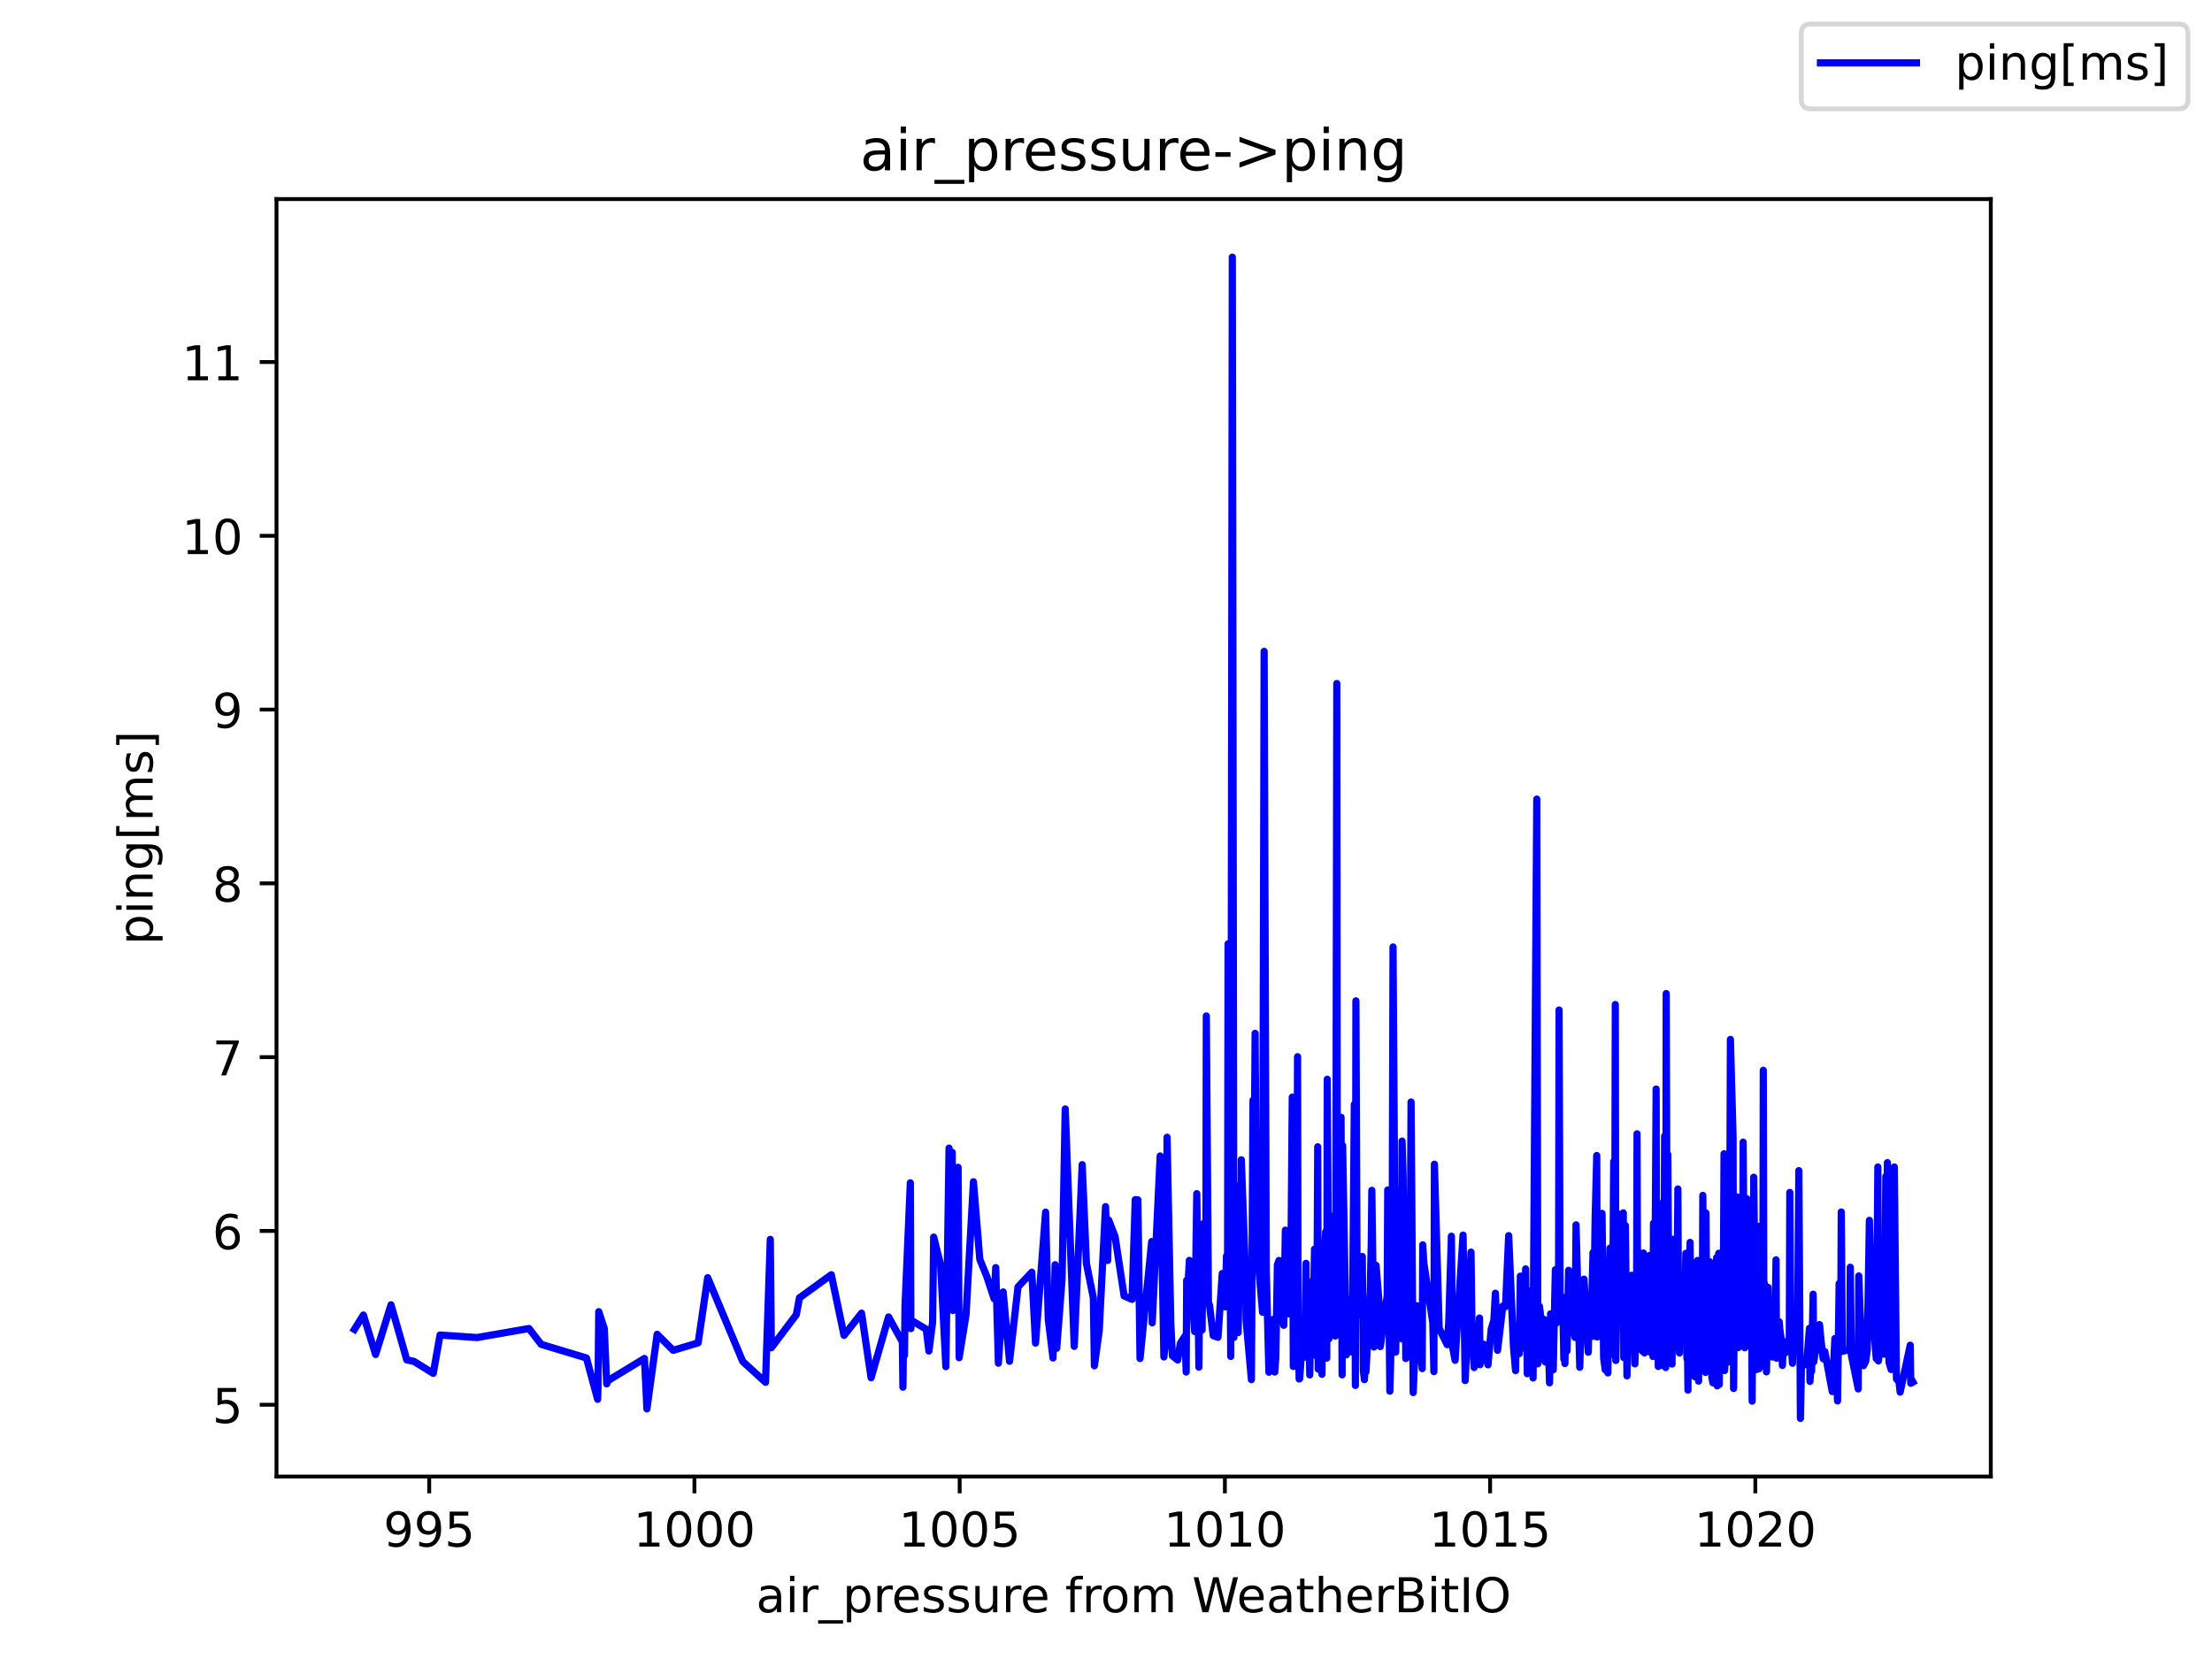 <?xml version="1.0" encoding="utf-8" standalone="no"?>
<!DOCTYPE svg PUBLIC "-//W3C//DTD SVG 1.1//EN"
  "http://www.w3.org/Graphics/SVG/1.1/DTD/svg11.dtd">
<!-- Created with matplotlib (https://matplotlib.org/) -->
<svg height="345.6pt" version="1.1" viewBox="0 0 460.8 345.6" width="460.8pt" xmlns="http://www.w3.org/2000/svg" xmlns:xlink="http://www.w3.org/1999/xlink">
 <defs>
  <style type="text/css">*{stroke-linecap:butt;stroke-linejoin:round;}</style>
 </defs>
 <g id="figure_1">
  <g id="patch_1">
   <path d="M 0 345.6 
L 460.8 345.6 
L 460.8 0 
L 0 0 
z
" style="fill:#ffffff;"/>
  </g>
  <g id="axes_1">
   <g id="patch_2">
    <path d="M 57.6 307.584 
L 414.72 307.584 
L 414.72 41.472 
L 57.6 41.472 
z
" style="fill:#ffffff;"/>
   </g>
   <g id="matplotlib.axis_1">
    <g id="xtick_1">
     <g id="line2d_1">
      <defs>
       <path d="M 0 0 
L 0 3.5 
" id="m6705d9e109" style="stroke:#000000;stroke-width:0.8;"/>
      </defs>
      <g>
       <use style="stroke:#000000;stroke-width:0.8;" x="89.413" xlink:href="#m6705d9e109" y="307.584"/>
      </g>
     </g>
     <g id="text_1">
      <!-- 995 -->
      <g transform="translate(79.87 322.182)scale(0.1 -0.1)">
       <defs>
        <path d="M 10.984 1.516 
L 10.984 10.5 
Q 14.703 8.734 18.5 7.812 
Q 22.312 6.891 25.984 6.891 
Q 35.75 6.891 40.891 13.453 
Q 46.047 20.016 46.781 33.406 
Q 43.953 29.203 39.594 26.953 
Q 35.25 24.703 29.984 24.703 
Q 19.047 24.703 12.672 31.312 
Q 6.297 37.938 6.297 49.422 
Q 6.297 60.641 12.938 67.422 
Q 19.578 74.219 30.609 74.219 
Q 43.266 74.219 49.922 64.516 
Q 56.594 54.828 56.594 36.375 
Q 56.594 19.141 48.406 8.859 
Q 40.234 -1.422 26.422 -1.422 
Q 22.703 -1.422 18.891 -0.688 
Q 15.094 0.047 10.984 1.516 
z
M 30.609 32.422 
Q 37.25 32.422 41.125 36.953 
Q 45.016 41.5 45.016 49.422 
Q 45.016 57.281 41.125 61.844 
Q 37.25 66.406 30.609 66.406 
Q 23.969 66.406 20.094 61.844 
Q 16.219 57.281 16.219 49.422 
Q 16.219 41.5 20.094 36.953 
Q 23.969 32.422 30.609 32.422 
z
" id="DejaVuSans-57"/>
        <path d="M 10.797 72.906 
L 49.516 72.906 
L 49.516 64.594 
L 19.828 64.594 
L 19.828 46.734 
Q 21.969 47.469 24.109 47.828 
Q 26.266 48.188 28.422 48.188 
Q 40.625 48.188 47.75 41.5 
Q 54.891 34.812 54.891 23.391 
Q 54.891 11.625 47.562 5.094 
Q 40.234 -1.422 26.906 -1.422 
Q 22.312 -1.422 17.547 -0.641 
Q 12.797 0.141 7.719 1.703 
L 7.719 11.625 
Q 12.109 9.234 16.797 8.062 
Q 21.484 6.891 26.703 6.891 
Q 35.156 6.891 40.078 11.328 
Q 45.016 15.766 45.016 23.391 
Q 45.016 31 40.078 35.438 
Q 35.156 39.891 26.703 39.891 
Q 22.75 39.891 18.812 39.016 
Q 14.891 38.141 10.797 36.281 
z
" id="DejaVuSans-53"/>
       </defs>
       <use xlink:href="#DejaVuSans-57"/>
       <use x="63.623" xlink:href="#DejaVuSans-57"/>
       <use x="127.246" xlink:href="#DejaVuSans-53"/>
      </g>
     </g>
    </g>
    <g id="xtick_2">
     <g id="line2d_2">
      <g>
       <use style="stroke:#000000;stroke-width:0.8;" x="144.664" xlink:href="#m6705d9e109" y="307.584"/>
      </g>
     </g>
     <g id="text_2">
      <!-- 1000 -->
      <g transform="translate(131.939 322.182)scale(0.1 -0.1)">
       <defs>
        <path d="M 12.406 8.297 
L 28.516 8.297 
L 28.516 63.922 
L 10.984 60.406 
L 10.984 69.391 
L 28.422 72.906 
L 38.281 72.906 
L 38.281 8.297 
L 54.391 8.297 
L 54.391 0 
L 12.406 0 
z
" id="DejaVuSans-49"/>
        <path d="M 31.781 66.406 
Q 24.172 66.406 20.328 58.906 
Q 16.5 51.422 16.5 36.375 
Q 16.5 21.391 20.328 13.891 
Q 24.172 6.391 31.781 6.391 
Q 39.453 6.391 43.281 13.891 
Q 47.125 21.391 47.125 36.375 
Q 47.125 51.422 43.281 58.906 
Q 39.453 66.406 31.781 66.406 
z
M 31.781 74.219 
Q 44.047 74.219 50.516 64.516 
Q 56.984 54.828 56.984 36.375 
Q 56.984 17.969 50.516 8.266 
Q 44.047 -1.422 31.781 -1.422 
Q 19.531 -1.422 13.062 8.266 
Q 6.594 17.969 6.594 36.375 
Q 6.594 54.828 13.062 64.516 
Q 19.531 74.219 31.781 74.219 
z
" id="DejaVuSans-48"/>
       </defs>
       <use xlink:href="#DejaVuSans-49"/>
       <use x="63.623" xlink:href="#DejaVuSans-48"/>
       <use x="127.246" xlink:href="#DejaVuSans-48"/>
       <use x="190.869" xlink:href="#DejaVuSans-48"/>
      </g>
     </g>
    </g>
    <g id="xtick_3">
     <g id="line2d_3">
      <g>
       <use style="stroke:#000000;stroke-width:0.8;" x="199.915" xlink:href="#m6705d9e109" y="307.584"/>
      </g>
     </g>
     <g id="text_3">
      <!-- 1005 -->
      <g transform="translate(187.19 322.182)scale(0.1 -0.1)">
       <use xlink:href="#DejaVuSans-49"/>
       <use x="63.623" xlink:href="#DejaVuSans-48"/>
       <use x="127.246" xlink:href="#DejaVuSans-48"/>
       <use x="190.869" xlink:href="#DejaVuSans-53"/>
      </g>
     </g>
    </g>
    <g id="xtick_4">
     <g id="line2d_4">
      <g>
       <use style="stroke:#000000;stroke-width:0.8;" x="255.166" xlink:href="#m6705d9e109" y="307.584"/>
      </g>
     </g>
     <g id="text_4">
      <!-- 1010 -->
      <g transform="translate(242.441 322.182)scale(0.1 -0.1)">
       <use xlink:href="#DejaVuSans-49"/>
       <use x="63.623" xlink:href="#DejaVuSans-48"/>
       <use x="127.246" xlink:href="#DejaVuSans-49"/>
       <use x="190.869" xlink:href="#DejaVuSans-48"/>
      </g>
     </g>
    </g>
    <g id="xtick_5">
     <g id="line2d_5">
      <g>
       <use style="stroke:#000000;stroke-width:0.8;" x="310.417" xlink:href="#m6705d9e109" y="307.584"/>
      </g>
     </g>
     <g id="text_5">
      <!-- 1015 -->
      <g transform="translate(297.692 322.182)scale(0.1 -0.1)">
       <use xlink:href="#DejaVuSans-49"/>
       <use x="63.623" xlink:href="#DejaVuSans-48"/>
       <use x="127.246" xlink:href="#DejaVuSans-49"/>
       <use x="190.869" xlink:href="#DejaVuSans-53"/>
      </g>
     </g>
    </g>
    <g id="xtick_6">
     <g id="line2d_6">
      <g>
       <use style="stroke:#000000;stroke-width:0.8;" x="365.668" xlink:href="#m6705d9e109" y="307.584"/>
      </g>
     </g>
     <g id="text_6">
      <!-- 1020 -->
      <g transform="translate(352.943 322.182)scale(0.1 -0.1)">
       <defs>
        <path d="M 19.188 8.297 
L 53.609 8.297 
L 53.609 0 
L 7.328 0 
L 7.328 8.297 
Q 12.938 14.109 22.625 23.891 
Q 32.328 33.688 34.812 36.531 
Q 39.547 41.844 41.422 45.531 
Q 43.312 49.219 43.312 52.781 
Q 43.312 58.594 39.234 62.25 
Q 35.156 65.922 28.609 65.922 
Q 23.969 65.922 18.812 64.312 
Q 13.672 62.703 7.812 59.422 
L 7.812 69.391 
Q 13.766 71.781 18.938 73 
Q 24.125 74.219 28.422 74.219 
Q 39.75 74.219 46.484 68.547 
Q 53.219 62.891 53.219 53.422 
Q 53.219 48.922 51.531 44.891 
Q 49.859 40.875 45.406 35.406 
Q 44.188 33.984 37.641 27.219 
Q 31.109 20.453 19.188 8.297 
z
" id="DejaVuSans-50"/>
       </defs>
       <use xlink:href="#DejaVuSans-49"/>
       <use x="63.623" xlink:href="#DejaVuSans-48"/>
       <use x="127.246" xlink:href="#DejaVuSans-50"/>
       <use x="190.869" xlink:href="#DejaVuSans-48"/>
      </g>
     </g>
    </g>
    <g id="text_7">
     <!-- air_pressure from WeatherBitIO -->
     <g transform="translate(157.507 335.861)scale(0.1 -0.1)">
      <defs>
       <path d="M 34.281 27.484 
Q 23.391 27.484 19.188 25 
Q 14.984 22.516 14.984 16.5 
Q 14.984 11.719 18.141 8.906 
Q 21.297 6.109 26.703 6.109 
Q 34.188 6.109 38.703 11.406 
Q 43.219 16.703 43.219 25.484 
L 43.219 27.484 
z
M 52.203 31.203 
L 52.203 0 
L 43.219 0 
L 43.219 8.297 
Q 40.141 3.328 35.547 0.953 
Q 30.953 -1.422 24.312 -1.422 
Q 15.922 -1.422 10.953 3.297 
Q 6 8.016 6 15.922 
Q 6 25.141 12.172 29.828 
Q 18.359 34.516 30.609 34.516 
L 43.219 34.516 
L 43.219 35.406 
Q 43.219 41.609 39.141 45 
Q 35.062 48.391 27.688 48.391 
Q 23 48.391 18.547 47.266 
Q 14.109 46.141 10.016 43.891 
L 10.016 52.203 
Q 14.938 54.109 19.578 55.047 
Q 24.219 56 28.609 56 
Q 40.484 56 46.344 49.844 
Q 52.203 43.703 52.203 31.203 
z
" id="DejaVuSans-97"/>
       <path d="M 9.422 54.688 
L 18.406 54.688 
L 18.406 0 
L 9.422 0 
z
M 9.422 75.984 
L 18.406 75.984 
L 18.406 64.594 
L 9.422 64.594 
z
" id="DejaVuSans-105"/>
       <path d="M 41.109 46.297 
Q 39.594 47.172 37.812 47.578 
Q 36.031 48 33.891 48 
Q 26.266 48 22.188 43.047 
Q 18.109 38.094 18.109 28.812 
L 18.109 0 
L 9.078 0 
L 9.078 54.688 
L 18.109 54.688 
L 18.109 46.188 
Q 20.953 51.172 25.484 53.578 
Q 30.031 56 36.531 56 
Q 37.453 56 38.578 55.875 
Q 39.703 55.766 41.062 55.516 
z
" id="DejaVuSans-114"/>
       <path d="M 50.984 -16.609 
L 50.984 -23.578 
L -0.984 -23.578 
L -0.984 -16.609 
z
" id="DejaVuSans-95"/>
       <path d="M 18.109 8.203 
L 18.109 -20.797 
L 9.078 -20.797 
L 9.078 54.688 
L 18.109 54.688 
L 18.109 46.391 
Q 20.953 51.266 25.266 53.625 
Q 29.594 56 35.594 56 
Q 45.562 56 51.781 48.094 
Q 58.016 40.188 58.016 27.297 
Q 58.016 14.406 51.781 6.484 
Q 45.562 -1.422 35.594 -1.422 
Q 29.594 -1.422 25.266 0.953 
Q 20.953 3.328 18.109 8.203 
z
M 48.688 27.297 
Q 48.688 37.203 44.609 42.844 
Q 40.531 48.484 33.406 48.484 
Q 26.266 48.484 22.188 42.844 
Q 18.109 37.203 18.109 27.297 
Q 18.109 17.391 22.188 11.75 
Q 26.266 6.109 33.406 6.109 
Q 40.531 6.109 44.609 11.75 
Q 48.688 17.391 48.688 27.297 
z
" id="DejaVuSans-112"/>
       <path d="M 56.203 29.594 
L 56.203 25.203 
L 14.891 25.203 
Q 15.484 15.922 20.484 11.062 
Q 25.484 6.203 34.422 6.203 
Q 39.594 6.203 44.453 7.469 
Q 49.312 8.734 54.109 11.281 
L 54.109 2.781 
Q 49.266 0.734 44.188 -0.344 
Q 39.109 -1.422 33.891 -1.422 
Q 20.797 -1.422 13.156 6.188 
Q 5.516 13.812 5.516 26.812 
Q 5.516 40.234 12.766 48.109 
Q 20.016 56 32.328 56 
Q 43.359 56 49.781 48.891 
Q 56.203 41.797 56.203 29.594 
z
M 47.219 32.234 
Q 47.125 39.594 43.094 43.984 
Q 39.062 48.391 32.422 48.391 
Q 24.906 48.391 20.391 44.141 
Q 15.875 39.891 15.188 32.172 
z
" id="DejaVuSans-101"/>
       <path d="M 44.281 53.078 
L 44.281 44.578 
Q 40.484 46.531 36.375 47.5 
Q 32.281 48.484 27.875 48.484 
Q 21.188 48.484 17.844 46.438 
Q 14.5 44.391 14.5 40.281 
Q 14.5 37.156 16.891 35.375 
Q 19.281 33.594 26.516 31.984 
L 29.594 31.297 
Q 39.156 29.25 43.188 25.516 
Q 47.219 21.781 47.219 15.094 
Q 47.219 7.469 41.188 3.016 
Q 35.156 -1.422 24.609 -1.422 
Q 20.219 -1.422 15.453 -0.562 
Q 10.688 0.297 5.422 2 
L 5.422 11.281 
Q 10.406 8.688 15.234 7.391 
Q 20.062 6.109 24.812 6.109 
Q 31.156 6.109 34.562 8.281 
Q 37.984 10.453 37.984 14.406 
Q 37.984 18.062 35.516 20.016 
Q 33.062 21.969 24.703 23.781 
L 21.578 24.516 
Q 13.234 26.266 9.516 29.906 
Q 5.812 33.547 5.812 39.891 
Q 5.812 47.609 11.281 51.797 
Q 16.75 56 26.812 56 
Q 31.781 56 36.172 55.266 
Q 40.578 54.547 44.281 53.078 
z
" id="DejaVuSans-115"/>
       <path d="M 8.5 21.578 
L 8.5 54.688 
L 17.484 54.688 
L 17.484 21.922 
Q 17.484 14.156 20.5 10.266 
Q 23.531 6.391 29.594 6.391 
Q 36.859 6.391 41.078 11.031 
Q 45.312 15.672 45.312 23.688 
L 45.312 54.688 
L 54.297 54.688 
L 54.297 0 
L 45.312 0 
L 45.312 8.406 
Q 42.047 3.422 37.719 1 
Q 33.406 -1.422 27.688 -1.422 
Q 18.266 -1.422 13.375 4.438 
Q 8.5 10.297 8.5 21.578 
z
M 31.109 56 
z
" id="DejaVuSans-117"/>
       <path id="DejaVuSans-32"/>
       <path d="M 37.109 75.984 
L 37.109 68.5 
L 28.516 68.5 
Q 23.688 68.5 21.797 66.547 
Q 19.922 64.594 19.922 59.516 
L 19.922 54.688 
L 34.719 54.688 
L 34.719 47.703 
L 19.922 47.703 
L 19.922 0 
L 10.891 0 
L 10.891 47.703 
L 2.297 47.703 
L 2.297 54.688 
L 10.891 54.688 
L 10.891 58.5 
Q 10.891 67.625 15.141 71.797 
Q 19.391 75.984 28.609 75.984 
z
" id="DejaVuSans-102"/>
       <path d="M 30.609 48.391 
Q 23.391 48.391 19.188 42.75 
Q 14.984 37.109 14.984 27.297 
Q 14.984 17.484 19.156 11.844 
Q 23.344 6.203 30.609 6.203 
Q 37.797 6.203 41.984 11.859 
Q 46.188 17.531 46.188 27.297 
Q 46.188 37.016 41.984 42.703 
Q 37.797 48.391 30.609 48.391 
z
M 30.609 56 
Q 42.328 56 49.016 48.375 
Q 55.719 40.766 55.719 27.297 
Q 55.719 13.875 49.016 6.219 
Q 42.328 -1.422 30.609 -1.422 
Q 18.844 -1.422 12.172 6.219 
Q 5.516 13.875 5.516 27.297 
Q 5.516 40.766 12.172 48.375 
Q 18.844 56 30.609 56 
z
" id="DejaVuSans-111"/>
       <path d="M 52 44.188 
Q 55.375 50.25 60.062 53.125 
Q 64.75 56 71.094 56 
Q 79.641 56 84.281 50.016 
Q 88.922 44.047 88.922 33.016 
L 88.922 0 
L 79.891 0 
L 79.891 32.719 
Q 79.891 40.578 77.094 44.375 
Q 74.312 48.188 68.609 48.188 
Q 61.625 48.188 57.562 43.547 
Q 53.516 38.922 53.516 30.906 
L 53.516 0 
L 44.484 0 
L 44.484 32.719 
Q 44.484 40.625 41.703 44.406 
Q 38.922 48.188 33.109 48.188 
Q 26.219 48.188 22.156 43.531 
Q 18.109 38.875 18.109 30.906 
L 18.109 0 
L 9.078 0 
L 9.078 54.688 
L 18.109 54.688 
L 18.109 46.188 
Q 21.188 51.219 25.484 53.609 
Q 29.781 56 35.688 56 
Q 41.656 56 45.828 52.969 
Q 50 49.953 52 44.188 
z
" id="DejaVuSans-109"/>
       <path d="M 3.328 72.906 
L 13.281 72.906 
L 28.609 11.281 
L 43.891 72.906 
L 54.984 72.906 
L 70.312 11.281 
L 85.594 72.906 
L 95.609 72.906 
L 77.297 0 
L 64.891 0 
L 49.516 63.281 
L 33.984 0 
L 21.578 0 
z
" id="DejaVuSans-87"/>
       <path d="M 18.312 70.219 
L 18.312 54.688 
L 36.812 54.688 
L 36.812 47.703 
L 18.312 47.703 
L 18.312 18.016 
Q 18.312 11.328 20.141 9.422 
Q 21.969 7.516 27.594 7.516 
L 36.812 7.516 
L 36.812 0 
L 27.594 0 
Q 17.188 0 13.234 3.875 
Q 9.281 7.766 9.281 18.016 
L 9.281 47.703 
L 2.688 47.703 
L 2.688 54.688 
L 9.281 54.688 
L 9.281 70.219 
z
" id="DejaVuSans-116"/>
       <path d="M 54.891 33.016 
L 54.891 0 
L 45.906 0 
L 45.906 32.719 
Q 45.906 40.484 42.875 44.328 
Q 39.844 48.188 33.797 48.188 
Q 26.516 48.188 22.312 43.547 
Q 18.109 38.922 18.109 30.906 
L 18.109 0 
L 9.078 0 
L 9.078 75.984 
L 18.109 75.984 
L 18.109 46.188 
Q 21.344 51.125 25.703 53.562 
Q 30.078 56 35.797 56 
Q 45.219 56 50.047 50.172 
Q 54.891 44.344 54.891 33.016 
z
" id="DejaVuSans-104"/>
       <path d="M 19.672 34.812 
L 19.672 8.109 
L 35.5 8.109 
Q 43.453 8.109 47.281 11.406 
Q 51.125 14.703 51.125 21.484 
Q 51.125 28.328 47.281 31.562 
Q 43.453 34.812 35.5 34.812 
z
M 19.672 64.797 
L 19.672 42.828 
L 34.281 42.828 
Q 41.5 42.828 45.031 45.531 
Q 48.578 48.25 48.578 53.812 
Q 48.578 59.328 45.031 62.062 
Q 41.5 64.797 34.281 64.797 
z
M 9.812 72.906 
L 35.016 72.906 
Q 46.297 72.906 52.391 68.219 
Q 58.5 63.531 58.5 54.891 
Q 58.5 48.188 55.375 44.234 
Q 52.25 40.281 46.188 39.312 
Q 53.469 37.75 57.5 32.781 
Q 61.531 27.828 61.531 20.406 
Q 61.531 10.641 54.891 5.312 
Q 48.25 0 35.984 0 
L 9.812 0 
z
" id="DejaVuSans-66"/>
       <path d="M 9.812 72.906 
L 19.672 72.906 
L 19.672 0 
L 9.812 0 
z
" id="DejaVuSans-73"/>
       <path d="M 39.406 66.219 
Q 28.656 66.219 22.328 58.203 
Q 16.016 50.203 16.016 36.375 
Q 16.016 22.609 22.328 14.594 
Q 28.656 6.594 39.406 6.594 
Q 50.141 6.594 56.422 14.594 
Q 62.703 22.609 62.703 36.375 
Q 62.703 50.203 56.422 58.203 
Q 50.141 66.219 39.406 66.219 
z
M 39.406 74.219 
Q 54.734 74.219 63.906 63.938 
Q 73.094 53.656 73.094 36.375 
Q 73.094 19.141 63.906 8.859 
Q 54.734 -1.422 39.406 -1.422 
Q 24.031 -1.422 14.812 8.828 
Q 5.609 19.094 5.609 36.375 
Q 5.609 53.656 14.812 63.938 
Q 24.031 74.219 39.406 74.219 
z
" id="DejaVuSans-79"/>
      </defs>
      <use xlink:href="#DejaVuSans-97"/>
      <use x="61.279" xlink:href="#DejaVuSans-105"/>
      <use x="89.062" xlink:href="#DejaVuSans-114"/>
      <use x="130.176" xlink:href="#DejaVuSans-95"/>
      <use x="180.176" xlink:href="#DejaVuSans-112"/>
      <use x="243.652" xlink:href="#DejaVuSans-114"/>
      <use x="282.516" xlink:href="#DejaVuSans-101"/>
      <use x="344.039" xlink:href="#DejaVuSans-115"/>
      <use x="396.139" xlink:href="#DejaVuSans-115"/>
      <use x="448.238" xlink:href="#DejaVuSans-117"/>
      <use x="511.617" xlink:href="#DejaVuSans-114"/>
      <use x="550.48" xlink:href="#DejaVuSans-101"/>
      <use x="612.004" xlink:href="#DejaVuSans-32"/>
      <use x="643.791" xlink:href="#DejaVuSans-102"/>
      <use x="678.996" xlink:href="#DejaVuSans-114"/>
      <use x="717.859" xlink:href="#DejaVuSans-111"/>
      <use x="779.041" xlink:href="#DejaVuSans-109"/>
      <use x="876.453" xlink:href="#DejaVuSans-32"/>
      <use x="908.24" xlink:href="#DejaVuSans-87"/>
      <use x="1001.242" xlink:href="#DejaVuSans-101"/>
      <use x="1062.766" xlink:href="#DejaVuSans-97"/>
      <use x="1124.045" xlink:href="#DejaVuSans-116"/>
      <use x="1163.254" xlink:href="#DejaVuSans-104"/>
      <use x="1226.633" xlink:href="#DejaVuSans-101"/>
      <use x="1288.156" xlink:href="#DejaVuSans-114"/>
      <use x="1329.27" xlink:href="#DejaVuSans-66"/>
      <use x="1397.873" xlink:href="#DejaVuSans-105"/>
      <use x="1425.656" xlink:href="#DejaVuSans-116"/>
      <use x="1464.865" xlink:href="#DejaVuSans-73"/>
      <use x="1494.357" xlink:href="#DejaVuSans-79"/>
     </g>
    </g>
   </g>
   <g id="matplotlib.axis_2">
    <g id="ytick_1">
     <g id="line2d_7">
      <defs>
       <path d="M 0 0 
L -3.5 0 
" id="mf2297f64bc" style="stroke:#000000;stroke-width:0.8;"/>
      </defs>
      <g>
       <use style="stroke:#000000;stroke-width:0.8;" x="57.6" xlink:href="#mf2297f64bc" y="292.628"/>
      </g>
     </g>
     <g id="text_8">
      <!-- 5 -->
      <g transform="translate(44.237 296.427)scale(0.1 -0.1)">
       <use xlink:href="#DejaVuSans-53"/>
      </g>
     </g>
    </g>
    <g id="ytick_2">
     <g id="line2d_8">
      <g>
       <use style="stroke:#000000;stroke-width:0.8;" x="57.6" xlink:href="#mf2297f64bc" y="256.426"/>
      </g>
     </g>
     <g id="text_9">
      <!-- 6 -->
      <g transform="translate(44.237 260.225)scale(0.1 -0.1)">
       <defs>
        <path d="M 33.016 40.375 
Q 26.375 40.375 22.484 35.828 
Q 18.609 31.297 18.609 23.391 
Q 18.609 15.531 22.484 10.953 
Q 26.375 6.391 33.016 6.391 
Q 39.656 6.391 43.531 10.953 
Q 47.406 15.531 47.406 23.391 
Q 47.406 31.297 43.531 35.828 
Q 39.656 40.375 33.016 40.375 
z
M 52.594 71.297 
L 52.594 62.312 
Q 48.875 64.062 45.094 64.984 
Q 41.312 65.922 37.594 65.922 
Q 27.828 65.922 22.672 59.328 
Q 17.531 52.734 16.797 39.406 
Q 19.672 43.656 24.016 45.922 
Q 28.375 48.188 33.594 48.188 
Q 44.578 48.188 50.953 41.516 
Q 57.328 34.859 57.328 23.391 
Q 57.328 12.156 50.688 5.359 
Q 44.047 -1.422 33.016 -1.422 
Q 20.359 -1.422 13.672 8.266 
Q 6.984 17.969 6.984 36.375 
Q 6.984 53.656 15.188 63.938 
Q 23.391 74.219 37.203 74.219 
Q 40.922 74.219 44.703 73.484 
Q 48.484 72.75 52.594 71.297 
z
" id="DejaVuSans-54"/>
       </defs>
       <use xlink:href="#DejaVuSans-54"/>
      </g>
     </g>
    </g>
    <g id="ytick_3">
     <g id="line2d_9">
      <g>
       <use style="stroke:#000000;stroke-width:0.8;" x="57.6" xlink:href="#mf2297f64bc" y="220.224"/>
      </g>
     </g>
     <g id="text_10">
      <!-- 7 -->
      <g transform="translate(44.237 224.023)scale(0.1 -0.1)">
       <defs>
        <path d="M 8.203 72.906 
L 55.078 72.906 
L 55.078 68.703 
L 28.609 0 
L 18.312 0 
L 43.219 64.594 
L 8.203 64.594 
z
" id="DejaVuSans-55"/>
       </defs>
       <use xlink:href="#DejaVuSans-55"/>
      </g>
     </g>
    </g>
    <g id="ytick_4">
     <g id="line2d_10">
      <g>
       <use style="stroke:#000000;stroke-width:0.8;" x="57.6" xlink:href="#mf2297f64bc" y="184.022"/>
      </g>
     </g>
     <g id="text_11">
      <!-- 8 -->
      <g transform="translate(44.237 187.821)scale(0.1 -0.1)">
       <defs>
        <path d="M 31.781 34.625 
Q 24.75 34.625 20.719 30.859 
Q 16.703 27.094 16.703 20.516 
Q 16.703 13.922 20.719 10.156 
Q 24.75 6.391 31.781 6.391 
Q 38.812 6.391 42.859 10.172 
Q 46.922 13.969 46.922 20.516 
Q 46.922 27.094 42.891 30.859 
Q 38.875 34.625 31.781 34.625 
z
M 21.922 38.812 
Q 15.578 40.375 12.031 44.719 
Q 8.5 49.078 8.5 55.328 
Q 8.5 64.062 14.719 69.141 
Q 20.953 74.219 31.781 74.219 
Q 42.672 74.219 48.875 69.141 
Q 55.078 64.062 55.078 55.328 
Q 55.078 49.078 51.531 44.719 
Q 48 40.375 41.703 38.812 
Q 48.828 37.156 52.797 32.312 
Q 56.781 27.484 56.781 20.516 
Q 56.781 9.906 50.312 4.234 
Q 43.844 -1.422 31.781 -1.422 
Q 19.734 -1.422 13.25 4.234 
Q 6.781 9.906 6.781 20.516 
Q 6.781 27.484 10.781 32.312 
Q 14.797 37.156 21.922 38.812 
z
M 18.312 54.391 
Q 18.312 48.734 21.844 45.562 
Q 25.391 42.391 31.781 42.391 
Q 38.141 42.391 41.719 45.562 
Q 45.312 48.734 45.312 54.391 
Q 45.312 60.062 41.719 63.234 
Q 38.141 66.406 31.781 66.406 
Q 25.391 66.406 21.844 63.234 
Q 18.312 60.062 18.312 54.391 
z
" id="DejaVuSans-56"/>
       </defs>
       <use xlink:href="#DejaVuSans-56"/>
      </g>
     </g>
    </g>
    <g id="ytick_5">
     <g id="line2d_11">
      <g>
       <use style="stroke:#000000;stroke-width:0.8;" x="57.6" xlink:href="#mf2297f64bc" y="147.82"/>
      </g>
     </g>
     <g id="text_12">
      <!-- 9 -->
      <g transform="translate(44.237 151.619)scale(0.1 -0.1)">
       <use xlink:href="#DejaVuSans-57"/>
      </g>
     </g>
    </g>
    <g id="ytick_6">
     <g id="line2d_12">
      <g>
       <use style="stroke:#000000;stroke-width:0.8;" x="57.6" xlink:href="#mf2297f64bc" y="111.618"/>
      </g>
     </g>
     <g id="text_13">
      <!-- 10 -->
      <g transform="translate(37.875 115.417)scale(0.1 -0.1)">
       <use xlink:href="#DejaVuSans-49"/>
       <use x="63.623" xlink:href="#DejaVuSans-48"/>
      </g>
     </g>
    </g>
    <g id="ytick_7">
     <g id="line2d_13">
      <g>
       <use style="stroke:#000000;stroke-width:0.8;" x="57.6" xlink:href="#mf2297f64bc" y="75.416"/>
      </g>
     </g>
     <g id="text_14">
      <!-- 11 -->
      <g transform="translate(37.875 79.215)scale(0.1 -0.1)">
       <use xlink:href="#DejaVuSans-49"/>
       <use x="63.623" xlink:href="#DejaVuSans-49"/>
      </g>
     </g>
    </g>
    <g id="text_15">
     <!-- ping[ms] -->
     <g transform="translate(31.795 196.811)rotate(-90)scale(0.1 -0.1)">
      <defs>
       <path d="M 54.891 33.016 
L 54.891 0 
L 45.906 0 
L 45.906 32.719 
Q 45.906 40.484 42.875 44.328 
Q 39.844 48.188 33.797 48.188 
Q 26.516 48.188 22.312 43.547 
Q 18.109 38.922 18.109 30.906 
L 18.109 0 
L 9.078 0 
L 9.078 54.688 
L 18.109 54.688 
L 18.109 46.188 
Q 21.344 51.125 25.703 53.562 
Q 30.078 56 35.797 56 
Q 45.219 56 50.047 50.172 
Q 54.891 44.344 54.891 33.016 
z
" id="DejaVuSans-110"/>
       <path d="M 45.406 27.984 
Q 45.406 37.75 41.375 43.109 
Q 37.359 48.484 30.078 48.484 
Q 22.859 48.484 18.828 43.109 
Q 14.797 37.75 14.797 27.984 
Q 14.797 18.266 18.828 12.891 
Q 22.859 7.516 30.078 7.516 
Q 37.359 7.516 41.375 12.891 
Q 45.406 18.266 45.406 27.984 
z
M 54.391 6.781 
Q 54.391 -7.172 48.188 -13.984 
Q 42 -20.797 29.203 -20.797 
Q 24.469 -20.797 20.266 -20.094 
Q 16.062 -19.391 12.109 -17.922 
L 12.109 -9.188 
Q 16.062 -11.328 19.922 -12.344 
Q 23.781 -13.375 27.781 -13.375 
Q 36.625 -13.375 41.016 -8.766 
Q 45.406 -4.156 45.406 5.172 
L 45.406 9.625 
Q 42.625 4.781 38.281 2.391 
Q 33.938 0 27.875 0 
Q 17.828 0 11.672 7.656 
Q 5.516 15.328 5.516 27.984 
Q 5.516 40.672 11.672 48.328 
Q 17.828 56 27.875 56 
Q 33.938 56 38.281 53.609 
Q 42.625 51.219 45.406 46.391 
L 45.406 54.688 
L 54.391 54.688 
z
" id="DejaVuSans-103"/>
       <path d="M 8.594 75.984 
L 29.297 75.984 
L 29.297 69 
L 17.578 69 
L 17.578 -6.203 
L 29.297 -6.203 
L 29.297 -13.188 
L 8.594 -13.188 
z
" id="DejaVuSans-91"/>
       <path d="M 30.422 75.984 
L 30.422 -13.188 
L 9.719 -13.188 
L 9.719 -6.203 
L 21.391 -6.203 
L 21.391 69 
L 9.719 69 
L 9.719 75.984 
z
" id="DejaVuSans-93"/>
      </defs>
      <use xlink:href="#DejaVuSans-112"/>
      <use x="63.477" xlink:href="#DejaVuSans-105"/>
      <use x="91.26" xlink:href="#DejaVuSans-110"/>
      <use x="154.639" xlink:href="#DejaVuSans-103"/>
      <use x="218.115" xlink:href="#DejaVuSans-91"/>
      <use x="257.129" xlink:href="#DejaVuSans-109"/>
      <use x="354.541" xlink:href="#DejaVuSans-115"/>
      <use x="406.641" xlink:href="#DejaVuSans-93"/>
     </g>
    </g>
   </g>
   <g id="line2d_14">
    <path clip-path="url(#p6c59cc653e)" d="M 73.833 276.934 
L 75.7 273.948 
L 78.242 282.166 
L 81.457 271.812 
L 84.739 283.288 
L 86.253 283.614 
L 90.253 286.094 
L 91.668 278.111 
L 99.381 278.636 
L 110.199 276.753 
L 112.729 280.048 
L 122.166 282.89 
L 124.498 291.506 
L 124.575 289.261 
L 124.73 273.242 
L 125.879 276.735 
L 126.387 288.284 
L 126.642 287.614 
L 134.255 282.998 
L 134.763 293.497 
L 136.896 277.966 
L 140.233 281.297 
L 145.438 279.74 
L 147.427 266.164 
L 154.72 283.614 
L 159.472 287.958 
L 160.466 258.182 
L 160.687 280.754 
L 165.881 273.875 
L 166.544 270.364 
L 173.174 265.549 
L 175.826 278.183 
L 179.473 273.55 
L 181.462 287.017 
L 185.108 274.346 
L 187.981 279.559 
L 188.092 288.972 
L 188.202 280.138 
L 188.423 282.347 
L 188.534 271.939 
L 189.639 246.398 
L 189.749 276.772 
L 189.86 275.052 
L 192.954 276.898 
L 193.506 281.442 
L 194.28 275.432 
L 194.501 257.711 
L 195.937 263.449 
L 197.042 284.7 
L 197.705 239.176 
L 198.037 271.178 
L 198.368 240.063 
L 198.479 273.007 
L 199.584 243.176 
L 199.805 282.835 
L 201.241 273.912 
L 202.788 246.181 
L 204.114 262.363 
L 205.551 265.875 
L 207.098 270.563 
L 207.43 264.065 
L 207.982 283.976 
L 208.977 269.133 
L 210.303 283.578 
L 212.071 268.083 
L 214.944 265.024 
L 215.717 279.794 
L 217.817 252.516 
L 218.369 274.817 
L 219.364 282.89 
L 219.806 263.467 
L 220.137 280.862 
L 221.242 266.454 
L 221.905 231.012 
L 223.784 280.464 
L 225.441 242.615 
L 226.325 263.232 
L 227.762 270.364 
L 227.983 284.519 
L 228.977 277.278 
L 230.303 251.358 
L 230.745 262.58 
L 230.966 254.163 
L 232.292 257.621 
L 234.171 269.966 
L 235.828 270.69 
L 236.492 249.91 
L 237.044 249.946 
L 237.486 282.998 
L 239.917 258.634 
L 240.028 275.577 
L 241.685 240.805 
L 242.459 282.672 
L 243.011 277.315 
L 243.122 236.913 
L 243.895 275.504 
L 244.227 282.419 
L 245.332 283.324 
L 245.884 279.849 
L 246.879 278.292 
L 247.1 285.822 
L 247.21 266.707 
L 247.321 270.798 
L 247.763 262.562 
L 248.868 277.387 
L 248.978 271.758 
L 249.31 248.661 
L 249.752 284.808 
L 249.973 259.72 
L 250.304 266.201 
L 250.415 277.061 
L 250.636 254.942 
L 251.188 270.273 
L 251.299 211.644 
L 251.741 271.341 
L 251.962 271.884 
L 252.735 278.238 
L 253.73 278.582 
L 254.614 265.296 
L 255.277 272.246 
L 255.498 261.657 
L 255.719 269.115 
L 255.829 196.62 
L 256.382 282.564 
L 256.713 53.568 
L 257.045 278.618 
L 257.266 272.427 
L 257.708 264.119 
L 257.929 277.604 
L 258.26 260.245 
L 258.371 246.76 
L 258.481 269.513 
L 258.592 241.601 
L 259.476 265.929 
L 259.586 275.034 
L 260.691 287.397 
L 261.023 229.202 
L 261.133 262.725 
L 261.465 215.264 
L 261.686 250.38 
L 261.907 260.173 
L 263.012 273.369 
L 263.343 135.692 
L 263.785 264.571 
L 264.338 285.858 
L 264.78 276.084 
L 265.222 274.871 
L 265.554 285.822 
L 265.775 282.781 
L 266.106 263.467 
L 266.438 262.58 
L 267.432 276.084 
L 267.764 256.263 
L 268.427 273.694 
L 268.979 255.449 
L 269.2 228.55 
L 269.421 284.664 
L 269.532 269.459 
L 270.084 278.147 
L 270.305 220.133 
L 270.416 284.265 
L 270.526 281.061 
L 270.637 287.27 
L 270.747 287.198 
L 271.079 282.455 
L 271.521 280.899 
L 271.742 274.78 
L 271.852 277.966 
L 272.073 263.178 
L 272.184 282.781 
L 272.294 275.197 
L 272.405 281.007 
L 272.515 268.192 
L 272.847 286.419 
L 273.178 267.033 
L 273.399 272.699 
L 273.51 278.98 
L 273.841 260.227 
L 273.952 281.55 
L 274.283 282.491 
L 274.504 238.904 
L 274.615 285.225 
L 274.725 275.541 
L 274.946 274.219 
L 275.057 280.808 
L 275.388 286.293 
L 275.499 275.287 
L 275.83 280.537 
L 275.941 260.662 
L 276.162 256.625 
L 276.383 282.908 
L 276.493 224.822 
L 276.825 278.907 
L 276.935 271.414 
L 277.046 276.554 
L 277.267 268.174 
L 277.377 253.349 
L 277.598 277.188 
L 277.819 271.16 
L 278.151 278.328 
L 278.261 267.486 
L 278.482 142.39 
L 278.593 268.318 
L 279.035 276.373 
L 279.256 275.613 
L 279.366 232.75 
L 279.587 286.401 
L 279.698 238.651 
L 280.471 282.238 
L 281.245 270.726 
L 281.687 281.659 
L 282.129 230.071 
L 282.35 288.61 
L 282.46 208.495 
L 282.681 261.006 
L 283.565 274.038 
L 283.786 261.748 
L 284.007 285.569 
L 284.228 287.397 
L 284.339 285.623 
L 284.56 285.75 
L 285.444 268.988 
L 285.665 258.779 
L 285.775 247.973 
L 286.217 280.609 
L 286.328 277.134 
L 286.438 278.075 
L 286.659 263.594 
L 287.322 271.812 
L 287.543 280.518 
L 288.98 269.911 
L 289.09 247.9 
L 289.532 289.804 
L 289.974 273.568 
L 290.195 197.272 
L 290.748 281.677 
L 291.3 247.9 
L 291.853 252.19 
L 291.963 278.889 
L 292.074 237.71 
L 292.295 245.167 
L 292.626 276.772 
L 292.737 258.272 
L 292.847 282.998 
L 293.289 282.618 
L 293.621 259.033 
L 293.731 269.966 
L 293.952 229.564 
L 294.394 290.094 
L 295.168 272.011 
L 296.273 285.098 
L 296.384 259.322 
L 296.605 263.051 
L 298.483 275.613 
L 298.704 285.732 
L 298.815 242.524 
L 299.809 276.717 
L 301.467 280.12 
L 301.798 275.523 
L 302.351 257.53 
L 302.572 280.537 
L 303.124 283.36 
L 304.782 257.295 
L 305.224 287.596 
L 306.439 260.843 
L 306.66 278.582 
L 307.102 284.881 
L 307.876 278.527 
L 308.207 274.563 
L 308.318 284.302 
L 309.091 280.03 
L 309.975 284.32 
L 310.638 276.916 
L 311.191 275.106 
L 311.522 269.404 
L 311.964 281.297 
L 313.069 272.065 
L 313.622 272.21 
L 314.285 257.403 
L 315.279 280.5 
L 315.721 285.532 
L 315.832 278.183 
L 316.274 279.451 
L 316.495 281.985 
L 316.716 265.839 
L 317.379 280.826 
L 317.821 264.336 
L 317.931 276.192 
L 318.042 272.862 
L 318.152 286.166 
L 318.594 268.916 
L 318.815 284.899 
L 319.147 283.759 
L 319.368 287.053 
L 319.478 265.06 
L 320.141 166.464 
L 320.362 284.102 
L 320.583 282.057 
L 320.694 272.138 
L 321.025 274.726 
L 321.136 276.518 
L 321.688 274.871 
L 321.909 283.722 
L 322.241 278.817 
L 322.462 283.505 
L 322.683 283.94 
L 322.793 288.067 
L 323.014 273.694 
L 323.125 282.745 
L 323.456 281.369 
L 323.567 285.351 
L 324.009 264.499 
L 324.23 275.613 
L 324.562 275.142 
L 324.672 270.11 
L 324.783 210.413 
L 325.004 272.065 
L 325.556 271.776 
L 325.777 283.143 
L 325.888 270.273 
L 325.998 284.048 
L 326.219 271.015 
L 326.33 271.287 
L 326.44 281.405 
L 326.772 264.626 
L 327.103 272.536 
L 328.098 278.618 
L 328.319 255.159 
L 329.092 284.827 
L 329.424 273.857 
L 329.976 266.472 
L 330.86 281.695 
L 331.081 272.427 
L 331.523 273.912 
L 331.855 260.951 
L 331.965 278.383 
L 332.297 253.874 
L 332.628 240.714 
L 332.739 278.509 
L 332.849 265.585 
L 333.733 252.77 
L 334.065 282.89 
L 334.396 285.351 
L 334.507 265.241 
L 334.838 273.731 
L 334.949 286.003 
L 335.17 262.979 
L 335.28 265.549 
L 335.391 260.01 
L 335.612 278.419 
L 335.722 263.341 
L 335.943 273.622 
L 336.164 241.981 
L 336.275 282.329 
L 336.385 260.155 
L 336.496 209.255 
L 336.606 283.415 
L 337.159 252.914 
L 337.269 275.034 
L 338.153 252.661 
L 338.264 282.817 
L 338.485 277.713 
L 338.595 255.304 
L 338.927 286.619 
L 339.369 269.785 
L 339.59 271.739 
L 339.811 279.342 
L 339.921 265.658 
L 340.032 281.568 
L 340.363 280.41 
L 340.474 272.572 
L 340.584 284.121 
L 340.805 276.156 
L 340.916 277.025 
L 341.026 236.189 
L 341.137 269.803 
L 341.247 265.857 
L 341.358 277.477 
L 341.689 263.431 
L 341.8 274.201 
L 342.021 261.114 
L 342.131 281.46 
L 342.242 274.998 
L 342.352 261.024 
L 342.573 281.84 
L 342.794 270.11 
L 342.905 276.609 
L 343.236 278.654 
L 343.678 261.512 
L 343.789 281.695 
L 344.01 273.731 
L 344.341 282.582 
L 344.452 254.833 
L 344.673 280.79 
L 345.004 226.867 
L 345.115 275.432 
L 345.336 271.649 
L 345.446 284.664 
L 345.667 263.232 
L 345.778 263.793 
L 345.999 250.76 
L 346.33 284.446 
L 346.662 266.436 
L 346.772 236.66 
L 346.993 284.881 
L 347.104 206.974 
L 347.325 278.509 
L 347.435 240.533 
L 347.656 273.459 
L 347.767 262.182 
L 347.988 270.255 
L 348.098 281.369 
L 348.209 277.966 
L 348.319 284.157 
L 348.43 258.164 
L 348.54 280.917 
L 348.872 275.251 
L 349.093 279.342 
L 349.314 273.984 
L 349.535 247.683 
L 349.645 274.256 
L 349.866 281.858 
L 349.977 269.567 
L 350.308 277.242 
L 350.419 268.789 
L 350.75 278.383 
L 350.971 267.649 
L 351.082 266.164 
L 351.192 261.096 
L 351.413 283.035 
L 351.524 279.523 
L 351.634 289.587 
L 351.745 270.907 
L 351.855 271.577 
L 352.076 258.815 
L 352.297 277.405 
L 352.518 263.051 
L 352.629 285.08 
L 352.739 269.097 
L 352.85 285.858 
L 352.96 277.731 
L 353.071 286.8 
L 353.292 286.619 
L 353.403 263.811 
L 353.513 269.821 
L 353.624 262.58 
L 353.845 287.705 
L 353.955 268.898 
L 354.287 268.861 
L 354.618 279.233 
L 354.729 249.023 
L 354.95 281.261 
L 355.06 274.31 
L 355.281 285.894 
L 355.392 252.697 
L 355.502 270.436 
L 355.613 266.816 
L 355.723 282.111 
L 355.834 277.532 
L 355.944 285.189 
L 356.165 262.834 
L 356.276 271.739 
L 356.386 269.567 
L 356.607 286.854 
L 356.828 288.067 
L 356.939 287.125 
L 357.16 280.102 
L 357.27 280.247 
L 357.491 282.31 
L 357.602 261.983 
L 357.712 288.7 
L 357.823 273.875 
L 357.933 278.654 
L 358.044 261.078 
L 358.154 288.411 
L 358.265 264.825 
L 358.375 281.134 
L 358.486 280.718 
L 358.596 262.798 
L 358.928 282.998 
L 359.149 240.352 
L 359.259 285.514 
L 359.37 283.578 
L 359.48 283.722 
L 359.701 278.871 
L 359.922 245.366 
L 360.033 283.722 
L 360.143 283.252 
L 360.254 277.659 
L 360.475 216.531 
L 361.027 236.75 
L 361.138 289.243 
L 361.248 277.224 
L 361.359 280.482 
L 361.69 265.567 
L 361.801 275.504 
L 361.911 249.367 
L 362.132 280.718 
L 362.353 262.997 
L 362.464 280.175 
L 362.906 273.495 
L 363.016 275.034 
L 363.127 237.927 
L 363.458 280.754 
L 363.569 253.494 
L 363.79 279.052 
L 363.9 249.729 
L 364.121 274.382 
L 364.453 278.835 
L 364.895 273.731 
L 365.005 291.886 
L 365.116 270.255 
L 365.226 279.487 
L 365.337 245.24 
L 365.779 285.008 
L 365.889 285.315 
L 366.11 275.179 
L 366.221 277.26 
L 366.331 255.485 
L 366.442 285.134 
L 367.215 282.998 
L 367.326 222.957 
L 367.436 272.681 
L 367.547 267.287 
L 367.989 285.786 
L 368.32 268.192 
L 368.431 276.12 
L 369.204 282.691 
L 369.315 280.573 
L 369.425 271.83 
L 369.757 276.41 
L 369.978 262.454 
L 370.088 282.944 
L 370.309 275.794 
L 370.641 275.36 
L 370.751 276.808 
L 371.193 279.921 
L 371.304 284.446 
L 371.525 279.414 
L 371.856 281.876 
L 372.077 280.591 
L 372.74 279.794 
L 372.851 248.407 
L 373.072 281.749 
L 373.182 280.645 
L 373.403 283.994 
L 373.624 278.147 
L 374.398 274.636 
L 374.508 272.536 
L 374.729 243.864 
L 375.061 295.488 
L 375.282 284.211 
L 375.834 284.338 
L 376.387 283.94 
L 376.939 276.717 
L 377.05 287.777 
L 377.271 284.338 
L 377.381 285.695 
L 377.713 269.604 
L 377.823 283.74 
L 379.039 275.939 
L 379.37 279.396 
L 379.812 283.071 
L 380.144 281.568 
L 381.691 289.895 
L 382.243 278.835 
L 382.796 291.832 
L 383.128 267.395 
L 383.459 275.287 
L 383.57 252.48 
L 383.791 281.514 
L 385.338 281.098 
L 385.448 263.992 
L 385.669 282.274 
L 387.106 289.334 
L 387.216 265.802 
L 387.548 274.473 
L 388.211 284.483 
L 388.653 283.596 
L 388.984 281.224 
L 389.426 254.218 
L 389.979 278.292 
L 390.31 276.319 
L 390.863 283.035 
L 391.194 243.104 
L 391.305 283.505 
L 392.299 274.817 
L 392.52 282.093 
L 392.852 245.077 
L 393.073 257.385 
L 393.183 242.199 
L 393.515 283.795 
L 393.957 285.297 
L 394.288 284.012 
L 394.399 281.804 
L 394.62 243.104 
L 395.062 287.216 
L 395.614 287.922 
L 395.835 290.003 
L 397.935 280.229 
L 398.045 288.157 
L 398.487 287.904 
L 398.487 287.904 
" style="fill:none;stroke:#0000ff;stroke-linecap:square;stroke-width:1.5;"/>
   </g>
   <g id="patch_3">
    <path d="M 57.6 307.584 
L 57.6 41.472 
" style="fill:none;stroke:#000000;stroke-linecap:square;stroke-linejoin:miter;stroke-width:0.8;"/>
   </g>
   <g id="patch_4">
    <path d="M 414.72 307.584 
L 414.72 41.472 
" style="fill:none;stroke:#000000;stroke-linecap:square;stroke-linejoin:miter;stroke-width:0.8;"/>
   </g>
   <g id="patch_5">
    <path d="M 57.6 307.584 
L 414.72 307.584 
" style="fill:none;stroke:#000000;stroke-linecap:square;stroke-linejoin:miter;stroke-width:0.8;"/>
   </g>
   <g id="patch_6">
    <path d="M 57.6 41.472 
L 414.72 41.472 
" style="fill:none;stroke:#000000;stroke-linecap:square;stroke-linejoin:miter;stroke-width:0.8;"/>
   </g>
   <g id="text_16">
    <!-- air_pressure-&gt;ping -->
    <g transform="translate(179.16 35.472)scale(0.12 -0.12)">
     <defs>
      <path d="M 4.891 31.391 
L 31.203 31.391 
L 31.203 23.391 
L 4.891 23.391 
z
" id="DejaVuSans-45"/>
      <path d="M 10.594 49.219 
L 10.594 58.109 
L 73.188 35.406 
L 73.188 27.297 
L 10.594 4.594 
L 10.594 13.484 
L 60.891 31.297 
z
" id="DejaVuSans-62"/>
     </defs>
     <use xlink:href="#DejaVuSans-97"/>
     <use x="61.279" xlink:href="#DejaVuSans-105"/>
     <use x="89.062" xlink:href="#DejaVuSans-114"/>
     <use x="130.176" xlink:href="#DejaVuSans-95"/>
     <use x="180.176" xlink:href="#DejaVuSans-112"/>
     <use x="243.652" xlink:href="#DejaVuSans-114"/>
     <use x="282.516" xlink:href="#DejaVuSans-101"/>
     <use x="344.039" xlink:href="#DejaVuSans-115"/>
     <use x="396.139" xlink:href="#DejaVuSans-115"/>
     <use x="448.238" xlink:href="#DejaVuSans-117"/>
     <use x="511.617" xlink:href="#DejaVuSans-114"/>
     <use x="550.48" xlink:href="#DejaVuSans-101"/>
     <use x="612.004" xlink:href="#DejaVuSans-45"/>
     <use x="648.088" xlink:href="#DejaVuSans-62"/>
     <use x="731.877" xlink:href="#DejaVuSans-112"/>
     <use x="795.354" xlink:href="#DejaVuSans-105"/>
     <use x="823.137" xlink:href="#DejaVuSans-110"/>
     <use x="886.516" xlink:href="#DejaVuSans-103"/>
    </g>
   </g>
  </g>
  <g id="legend_1">
   <g id="patch_7">
    <path d="M 377.234 22.678 
L 453.8 22.678 
Q 455.8 22.678 455.8 20.678 
L 455.8 7 
Q 455.8 5 453.8 5 
L 377.234 5 
Q 375.234 5 375.234 7 
L 375.234 20.678 
Q 375.234 22.678 377.234 22.678 
z
" style="fill:#ffffff;opacity:0.8;stroke:#cccccc;stroke-linejoin:miter;"/>
   </g>
   <g id="line2d_15">
    <path d="M 379.234 13.098 
L 399.234 13.098 
" style="fill:none;stroke:#0000ff;stroke-linecap:square;stroke-width:1.5;"/>
   </g>
   <g id="line2d_16"/>
   <g id="text_17">
    <!-- ping[ms] -->
    <g transform="translate(407.234 16.598)scale(0.1 -0.1)">
     <use xlink:href="#DejaVuSans-112"/>
     <use x="63.477" xlink:href="#DejaVuSans-105"/>
     <use x="91.26" xlink:href="#DejaVuSans-110"/>
     <use x="154.639" xlink:href="#DejaVuSans-103"/>
     <use x="218.115" xlink:href="#DejaVuSans-91"/>
     <use x="257.129" xlink:href="#DejaVuSans-109"/>
     <use x="354.541" xlink:href="#DejaVuSans-115"/>
     <use x="406.641" xlink:href="#DejaVuSans-93"/>
    </g>
   </g>
  </g>
 </g>
 <defs>
  <clipPath id="p6c59cc653e">
   <rect height="266.112" width="357.12" x="57.6" y="41.472"/>
  </clipPath>
 </defs>
</svg>

